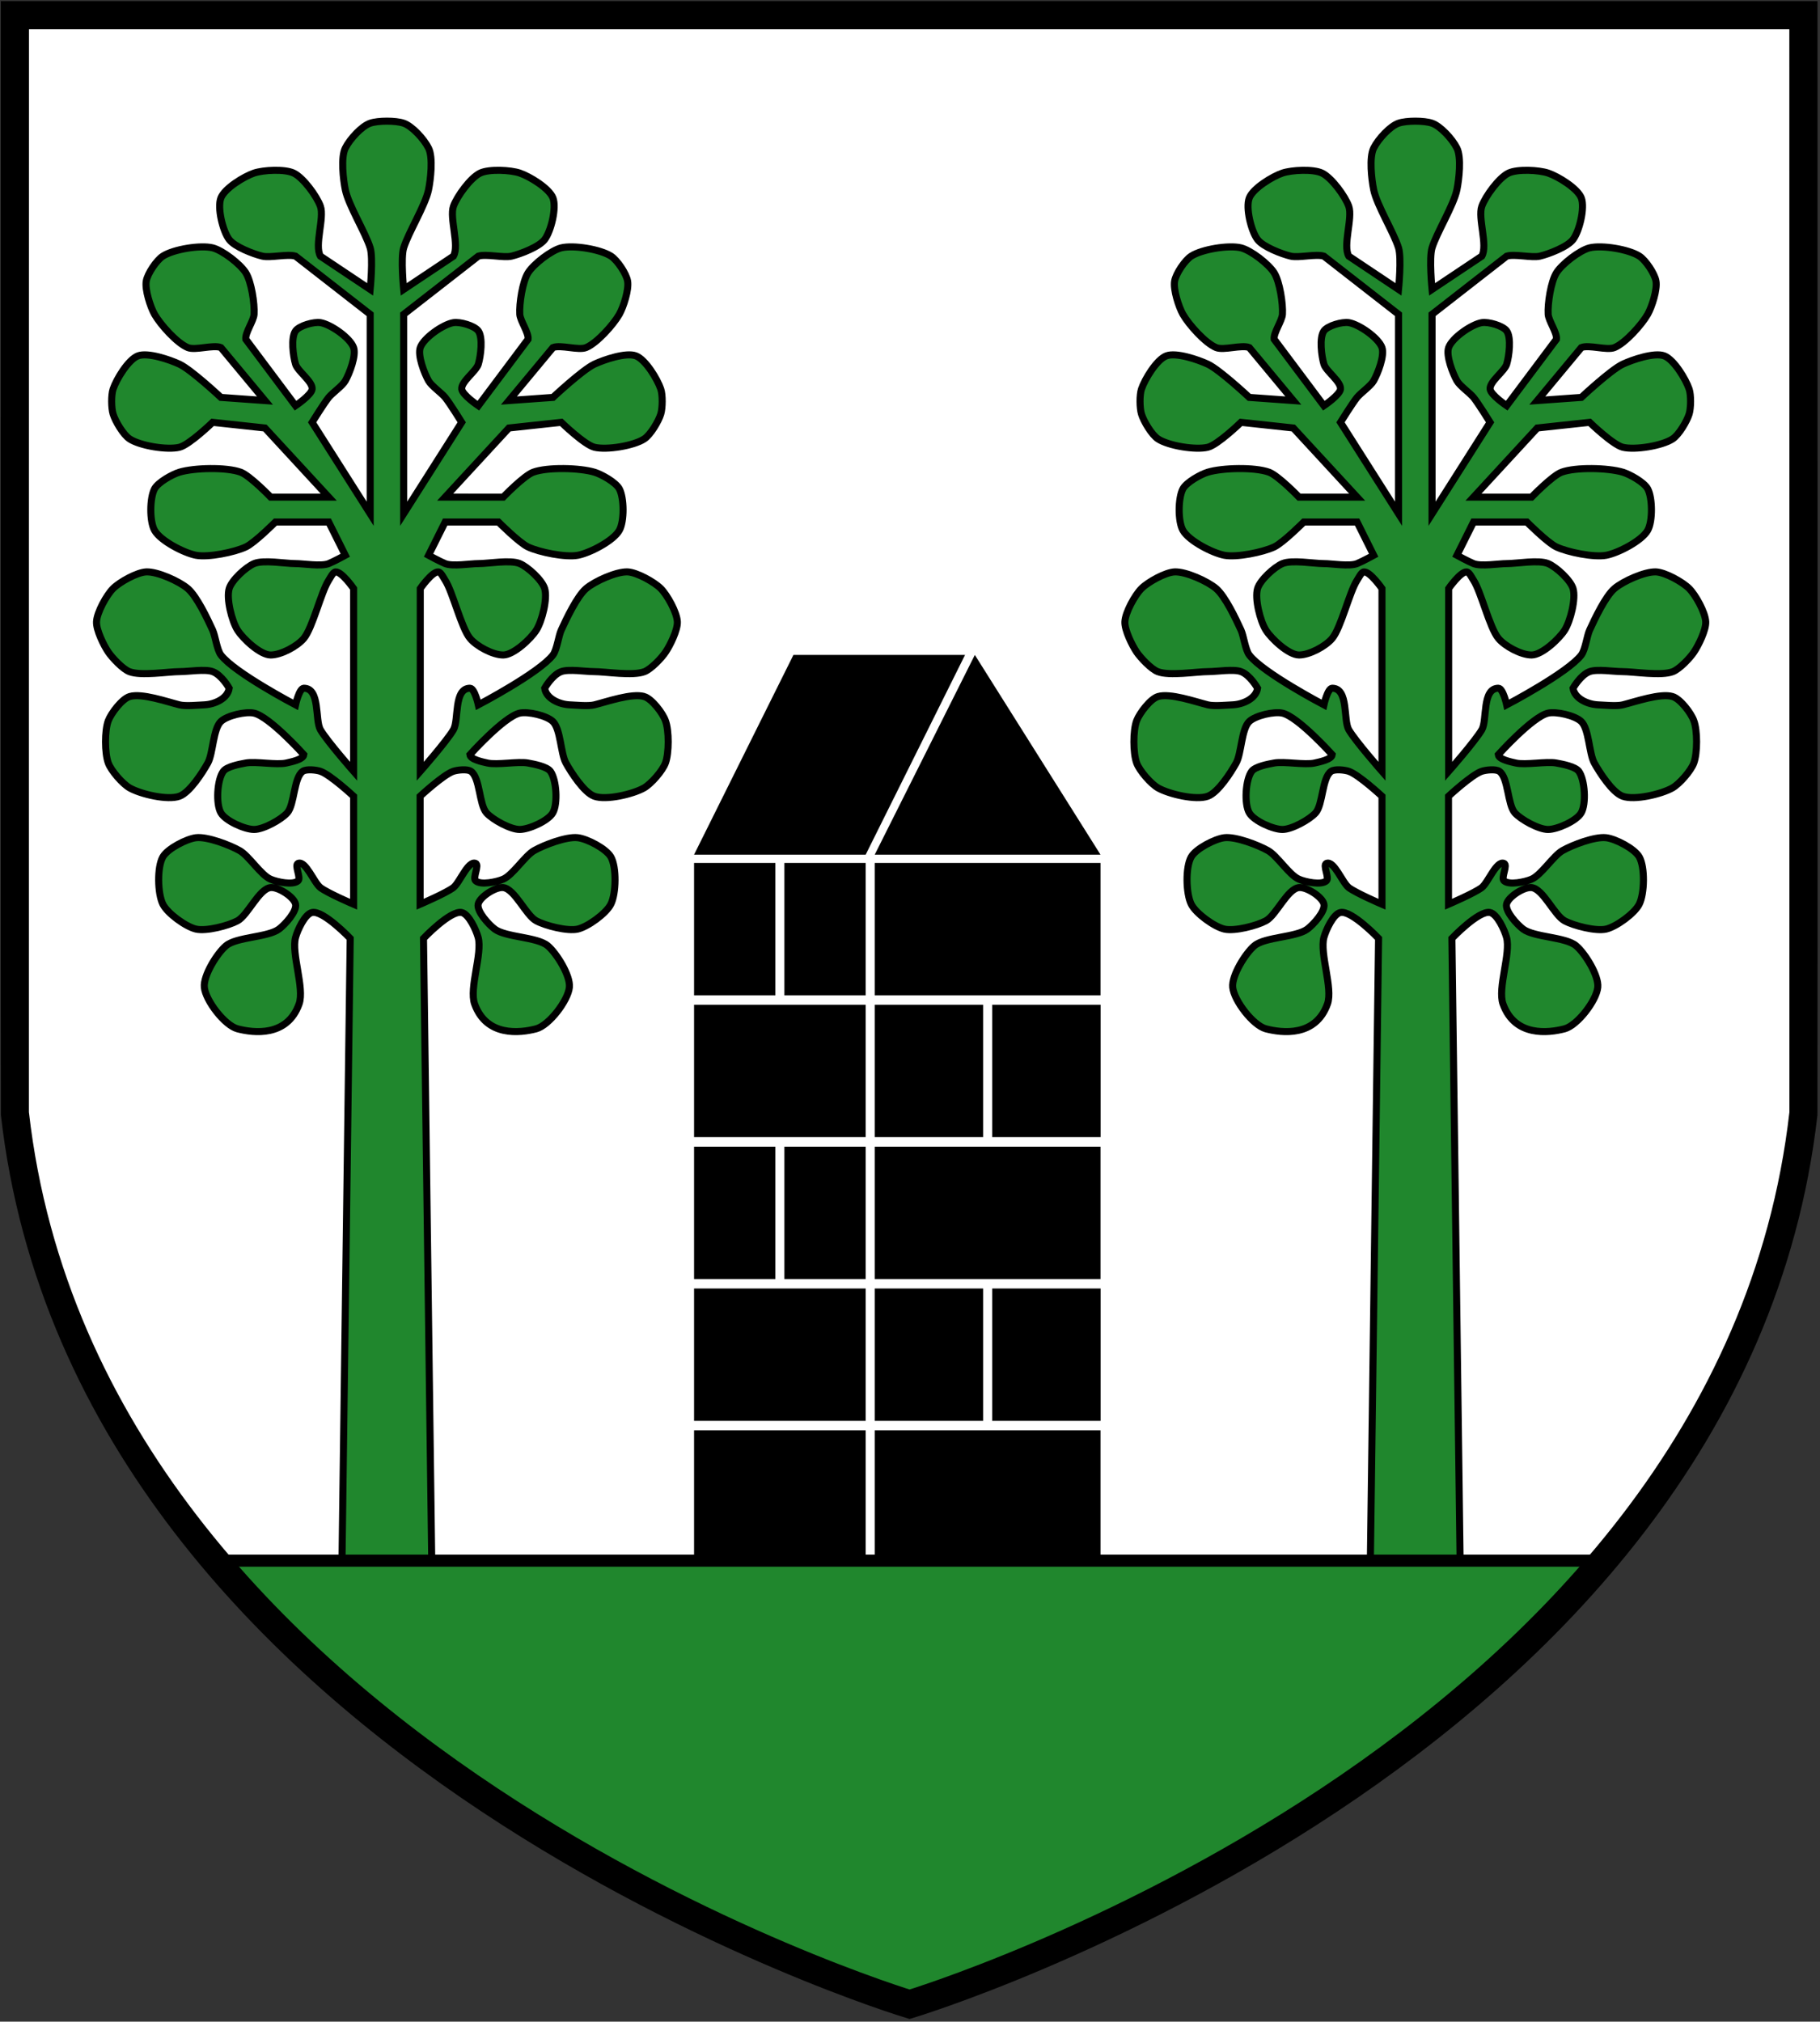 <?xml version="1.0" encoding="UTF-8" standalone="no"?>
<!-- Created with Inkscape (http://www.inkscape.org/) -->

<svg
   xmlns:dc="http://purl.org/dc/elements/1.1/"
   xmlns:cc="http://creativecommons.org/ns#"
   xmlns:rdf="http://www.w3.org/1999/02/22-rdf-syntax-ns#"
   xmlns:svg="http://www.w3.org/2000/svg"
   xmlns="http://www.w3.org/2000/svg"
   xmlns:sodipodi="http://sodipodi.sourceforge.net/DTD/sodipodi-0.dtd"
   xmlns:inkscape="http://www.inkscape.org/namespaces/inkscape"
   version="1.1"
   id="svg2"
   width="452"
   height="502"
   viewBox="0 0 452 502"
   sodipodi:docname="CHE Fräschels COA.svg"
   inkscape:version="0.92.3 (2405546, 2018-03-11)">
  <rect x="0" y="0" width="452" height="502" fill="#333333" stroke="none"/>
  <defs
     id="defs6" />
  <sodipodi:namedview
     pagecolor="#ffffff"
     bordercolor="#666666"
     borderopacity="1"
     objecttolerance="10"
     gridtolerance="10"
     guidetolerance="10"
     inkscape:pageopacity="0"
     inkscape:pageshadow="2"
     inkscape:window-width="1920"
     inkscape:window-height="1017"
     id="namedview4"
     showgrid="false"
     inkscape:zoom="1.4573406"
     inkscape:cx="153.61322"
     inkscape:cy="263.34433"
     inkscape:window-x="-8"
     inkscape:window-y="-8"
     inkscape:window-maximized="1"
     inkscape:current-layer="g946" />
  <style
     id="style817"
     type="text/css">
	.st0{fill:#FFFFFF;}
	.st1{fill:#20872D;stroke:#000000;stroke-width:0.75;stroke-miterlimit:10;}
	.st2{fill:#20872D;}
	.st3{fill:none;stroke:#000000;stroke-width:2;stroke-miterlimit:10;}
	.st4{fill:none;stroke:#000000;stroke-width:3;stroke-miterlimit:10;}
</style>
  <g
     id="g946"
     transform="translate(126,28.217)">
    <path
       d="m 321.596,-24.443 h -444.186 c 0,0 -0.041,272.34 0,272.732 18.207,159.67 222.196,221.173 222.196,221.173 0,0 203.782,-61.483 221.99,-221.173 0.041,-0.392 0,-272.732 0,-272.732 z"
       class="st0"
       id="Hintergrund"
       inkscape:connector-curvature="0"
       style="fill:#ffffff;stroke-width:1" />
    <g
       id="Haus"
       transform="matrix(2.06,0,0,2.063,-125.412,-27.538)"
       style="stroke-width:0.485">
	<rect
   id="rect820"
   height="15.93"
   width="27.22"
   y="171.83"
   x="105.17"
   style="stroke-width:0.485" />

	<rect
   id="rect822"
   height="15.93"
   width="20.69"
   y="171.83"
   x="83.39"
   style="stroke-width:0.485" />

	<rect
   id="rect824"
   height="15.93"
   width="20.69"
   y="154.76"
   x="83.39"
   style="stroke-width:0.485" />

	<rect
   id="rect826"
   height="15.93"
   width="20.69"
   y="120.61"
   x="83.39"
   style="stroke-width:0.485" />

	<rect
   id="rect828"
   height="15.93"
   width="27.22"
   y="137.69"
   x="105.17"
   style="stroke-width:0.485" />

	<rect
   id="rect830"
   height="15.93"
   width="13.07"
   y="120.61"
   x="105.17"
   style="stroke-width:0.485" />

	<rect
   id="rect832"
   height="15.93"
   width="13.07"
   y="120.61"
   x="119.33"
   style="stroke-width:0.485" />

	<rect
   id="rect834"
   height="15.93"
   width="13.07"
   y="154.76"
   x="119.33"
   style="stroke-width:0.485" />

	<rect
   id="rect836"
   height="15.93"
   width="13.07"
   y="154.76"
   x="105.17"
   style="stroke-width:0.485" />

	<rect
   id="rect838"
   height="15.93"
   width="9.8"
   y="137.69"
   x="83.39"
   style="stroke-width:0.485" />

	<rect
   id="rect840"
   height="15.93"
   width="9.8"
   y="137.69"
   x="94.28"
   style="stroke-width:0.485" />

	<rect
   id="rect842"
   height="15.93"
   width="9.8"
   y="103.54"
   x="83.39"
   style="stroke-width:0.485" />

	<rect
   id="rect844"
   height="15.93"
   width="9.8"
   y="103.54"
   x="94.28"
   style="stroke-width:0.485" />

	<rect
   id="rect846"
   height="15.93"
   width="27.22"
   y="103.54"
   x="105.17"
   style="stroke-width:0.485" />

	<polygon
   id="polygon848"
   points="95.37,78.5 83.39,102.54 104.08,102.54 116.06,78.5 "
   style="stroke-width:0.485" />

	<polygon
   id="polygon850"
   points="117.24,78.5 105.17,102.54 132.39,102.54 "
   style="stroke-width:0.485" />

</g>
    <path
       d="m 33.985,144.738 c -2.987,-0.908 -9.31,1.3 -12.358,2.063 -1.586,0.392 -4.552,0.062 -6.179,0 -2.575,-0.124 -5.808,-1.568 -6.179,-4.126 0,0 1.854,-3.301 4.119,-4.126 1.874,-0.681 5.994,0 7.991,0 3.172,0 9.742,1.155 12.708,0 1.648,-0.66 4.222,-3.363 5.211,-4.848 1.133,-1.671 3.028,-5.509 2.925,-7.531 -0.103,-2.311 -2.492,-6.623 -4.119,-8.253 -1.627,-1.63 -5.932,-4.023 -8.239,-4.126 -2.781,-0.124 -8.197,2.331 -10.298,4.126 -2.286,1.96 -4.923,7.593 -6.179,10.316 -0.68,1.485 -1.071,4.89 -2.06,6.19 -3.378,4.436 -18.537,12.379 -18.537,12.379 0,0 -0.906,-4.126 -2.06,-4.126 -4.119,0 -2.719,7.923 -4.119,10.316 -1.668,2.847 -8.239,10.316 -8.239,10.316 v -45.39 c 0,0 2.945,-4.23 4.469,-4.126 0.659,0.041 1.339,1.506 1.71,2.063 1.895,2.888 3.975,11.781 6.179,14.442 1.648,1.981 5.664,4.126 8.239,4.126 2.575,0 6.859,-4.003 8.239,-6.19 1.401,-2.228 2.822,-7.799 2.06,-10.316 -0.638,-2.104 -4.161,-5.344 -6.179,-6.19 -2.369,-0.99 -7.703,0 -10.278,0 -2.039,0 -6.364,0.763 -8.259,0 -1.359,-0.557 -4.119,-2.063 -4.119,-2.063 l 4.119,-8.253 h 13.244 c 0,0 5.17,5.179 7.353,6.19 2.842,1.32 9.289,2.641 12.358,2.063 2.945,-0.557 8.815,-3.569 10.298,-6.19 1.277,-2.249 1.215,-8.046 0,-10.316 -0.886,-1.63 -4.408,-3.59 -6.179,-4.126 -3.646,-1.093 -11.637,-1.3 -15.2,0 -2.266,0.825 -7.456,6.19 -7.456,6.19 H -15.447 L 0.392,78.056 13.389,76.653 c 0,0 5.746,5.571 8.239,6.19 3.048,0.743 9.722,-0.351 12.358,-2.063 1.565,-1.011 3.584,-4.415 4.119,-6.19 0.453,-1.485 0.494,-4.725 0,-6.19 -0.824,-2.455 -3.769,-7.324 -6.179,-8.253 -2.451,-0.928 -7.909,0.949 -10.298,2.063 -2.987,1.403 -10.298,8.253 -10.298,8.253 L 0.392,71.247 11.329,58.084 c 1.915,-0.763 6.344,0.784 8.239,0 2.698,-1.114 6.797,-5.715 8.239,-8.253 1.05,-1.857 2.43,-6.148 2.06,-8.253 -0.309,-1.836 -2.554,-5.179 -4.119,-6.19 -2.636,-1.712 -9.31,-2.806 -12.358,-2.063 -2.492,0.619 -6.859,4.003 -8.239,6.19 -1.401,2.228 -2.224,7.696 -2.06,10.316 0.103,1.63 2.245,4.56 2.06,6.19 L -7.208,72.526 c 0,0 -3.975,-2.682 -4.119,-4.126 -0.185,-1.857 3.584,-4.415 4.119,-6.19 0.597,-1.981 1.195,-6.582 0,-8.253 -0.947,-1.32 -4.572,-2.331 -6.179,-2.063 -2.533,0.413 -7.374,3.755 -8.239,6.19 -0.7,2.001 1.009,6.396 2.06,8.253 0.721,1.279 3.192,2.992 4.119,4.126 1.174,1.444 4.119,6.19 4.119,6.19 L -25.745,99.348 V 49.831 L -7.208,35.389 c 1.957,-0.619 6.241,0.475 8.239,0 2.245,-0.536 6.838,-2.29 8.239,-4.126 1.586,-2.084 2.987,-7.861 2.06,-10.316 -0.927,-2.414 -5.788,-5.364 -8.239,-6.19 -2.327,-0.784 -7.6,-1.052 -9.825,0 -2.389,1.135 -5.767,5.756 -6.653,8.253 -1.03,2.909 1.545,9.697 0,12.379 l -12.358,8.253 c 0,0 -0.783,-7.799 0,-10.316 1.153,-3.755 5.396,-10.584 6.179,-14.442 0.515,-2.517 1.153,-8.005 0,-10.316 -1.153,-2.311 -4.119,-5.488 -6.179,-6.19 -1.957,-0.681 -6.344,-0.681 -8.321,0 -2.06,0.701 -5.026,3.879 -6.179,6.19 -1.153,2.311 -0.515,7.799 0,10.316 0.783,3.858 5.026,10.687 6.179,14.442 0.783,2.517 0,10.316 0,10.316 l -12.358,-8.253 c -1.545,-2.682 1.03,-9.47 0,-12.379 -0.886,-2.496 -4.263,-7.118 -6.653,-8.253 -2.224,-1.052 -7.497,-0.784 -9.825,0 -2.451,0.825 -7.312,3.776 -8.239,6.19 -0.947,2.455 0.474,8.232 2.06,10.316 1.401,1.836 5.994,3.59 8.239,4.126 1.998,0.475 6.282,-0.619 8.239,0 l 18.537,14.442 v 49.516 L -48.483,76.653 c 0,0 2.945,-4.745 4.119,-6.19 0.927,-1.135 3.398,-2.847 4.119,-4.126 1.05,-1.857 2.76,-6.251 2.06,-8.253 -0.865,-2.435 -5.705,-5.777 -8.239,-6.19 -1.607,-0.268 -5.232,0.743 -6.179,2.063 -1.195,1.671 -0.597,6.272 0,8.253 0.536,1.774 4.305,4.333 4.119,6.19 -0.144,1.444 -4.119,4.126 -4.119,4.126 L -64.961,56.021 c -0.185,-1.63 1.957,-4.56 2.06,-6.19 0.165,-2.62 -0.659,-8.088 -2.06,-10.316 -1.38,-2.187 -5.746,-5.571 -8.239,-6.19 -3.048,-0.743 -9.722,0.351 -12.358,2.063 -1.565,1.011 -3.81,4.353 -4.119,6.19 -0.371,2.104 1.009,6.396 2.06,8.253 1.442,2.538 5.54,7.139 8.239,8.253 1.895,0.784 6.323,-0.763 8.239,0 l 10.937,13.163 -10.937,-0.784 c 0,0 -7.312,-6.85 -10.298,-8.253 -2.389,-1.114 -7.847,-2.992 -10.298,-2.063 -2.41,0.928 -5.355,5.798 -6.179,8.253 -0.494,1.465 -0.453,4.704 0,6.19 0.536,1.774 2.554,5.179 4.119,6.19 2.636,1.712 9.31,2.806 12.358,2.063 2.492,-0.619 8.239,-6.19 8.239,-6.19 l 12.996,1.403 15.839,17.166 h -14.418 c 0,0 -5.17,-5.364 -7.456,-6.19 -3.584,-1.3 -11.575,-1.093 -15.2,0 -1.771,0.536 -5.293,2.496 -6.179,4.126 -1.215,2.27 -1.277,8.067 0,10.316 1.483,2.62 7.353,5.632 10.298,6.19 3.069,0.578 9.516,-0.743 12.358,-2.063 2.183,-1.011 7.353,-6.19 7.353,-6.19 h 13.244 l 4.119,8.253 c 0,0 -2.76,1.506 -4.119,2.063 -1.895,0.763 -6.22,0 -8.259,0 -2.575,0 -7.909,-0.99 -10.278,0 -2.018,0.846 -5.54,4.085 -6.179,6.19 -0.762,2.517 0.659,8.088 2.06,10.316 1.38,2.187 5.664,6.19 8.239,6.19 2.575,0 6.591,-2.146 8.239,-4.126 2.204,-2.662 4.284,-11.554 6.179,-14.442 0.371,-0.557 1.05,-2.022 1.71,-2.063 1.524,-0.103 4.469,4.126 4.469,4.126 v 45.39 c 0,0 -6.57,-7.469 -8.239,-10.316 -1.401,-2.393 0,-10.316 -4.119,-10.316 -1.153,0 -2.06,4.126 -2.06,4.126 0,0 -15.159,-7.943 -18.537,-12.379 -0.989,-1.3 -1.38,-4.704 -2.06,-6.19 -1.256,-2.723 -3.893,-8.356 -6.179,-10.316 -2.101,-1.795 -7.518,-4.25 -10.298,-4.126 -2.307,0.103 -6.611,2.496 -8.239,4.126 -1.627,1.63 -4.016,5.942 -4.119,8.253 -0.103,2.022 1.792,5.859 2.925,7.531 1.009,1.465 3.563,4.188 5.211,4.848 2.945,1.155 9.516,0 12.708,0 1.998,0 6.117,-0.681 7.991,0 2.266,0.825 4.119,4.126 4.119,4.126 -0.371,2.558 -3.604,4.003 -6.179,4.126 -1.627,0.062 -4.593,0.392 -6.179,0 -3.048,-0.763 -9.371,-2.971 -12.358,-2.063 -1.915,0.578 -4.593,4.126 -5.314,6.004 -0.927,2.455 -0.906,8.046 0,10.502 0.7,1.919 3.543,5.179 5.314,6.19 2.739,1.547 9.413,3.136 12.358,2.063 2.554,-0.928 5.726,-5.88 7.044,-8.253 1.318,-2.373 1.298,-8.459 3.254,-10.316 1.545,-1.465 6.179,-2.538 8.239,-2.063 3.913,0.908 12.358,10.316 12.358,10.316 -0.144,1.197 -3.172,1.795 -4.346,2.063 -2.451,0.557 -7.6,-0.454 -10.072,0 -1.462,0.268 -4.696,0.867 -5.582,2.063 -1.545,2.084 -1.895,8.088 -0.597,10.316 1.153,2.001 5.932,4.126 8.239,4.126 2.307,0 6.694,-2.414 8.239,-4.126 1.833,-2.043 1.586,-8.748 3.852,-10.316 0.906,-0.619 3.357,-0.351 4.387,0 2.451,0.825 8.239,6.19 8.239,6.19 v 26.821 c 0,0 -6.406,-2.744 -8.239,-4.126 -1.627,-1.238 -3.646,-6.767 -5.54,-6.024 -1.009,0.392 0.783,3.569 0,4.312 -1.236,1.176 -5.232,0.309 -6.817,-0.371 -2.41,-1.011 -5.396,-5.798 -7.683,-7.097 -2.472,-1.403 -8.053,-3.549 -10.854,-3.219 -2.369,0.289 -7.044,2.703 -8.239,4.766 -1.462,2.538 -1.318,9.099 0,11.74 1.153,2.311 5.726,5.612 8.239,6.19 2.554,0.578 7.991,-0.825 10.298,-2.063 2.575,-1.382 5.335,-7.964 8.239,-8.253 1.854,-0.186 5.808,2.311 6.179,4.126 0.371,1.816 -2.636,5.075 -4.119,6.19 -2.76,2.063 -10.504,1.919 -13.141,4.126 -2.224,1.857 -5.685,7.427 -5.396,10.316 0.309,3.28 5.046,9.47 8.239,10.316 3.996,1.052 12.358,2.063 15.303,-6.19 1.38,-3.899 -1.977,-12.524 -0.886,-16.505 0.494,-1.795 2.307,-5.839 4.119,-6.19 2.801,-0.557 9.454,6.437 9.454,6.437 l -2.039,154.491 h 11.102 0.082 11.102 L -20.822,204.797 c 0,0 6.653,-6.994 9.454,-6.437 1.812,0.351 3.625,4.395 4.119,6.19 1.092,3.982 -2.266,12.606 -0.886,16.505 2.945,8.253 11.308,7.242 15.303,6.19 3.192,-0.846 7.93,-7.035 8.239,-10.316 0.288,-2.888 -3.172,-8.459 -5.396,-10.316 -2.636,-2.208 -10.381,-2.063 -13.141,-4.126 -1.483,-1.114 -4.49,-4.374 -4.119,-6.19 0.371,-1.816 4.325,-4.312 6.179,-4.126 2.904,0.289 5.664,6.87 8.239,8.253 2.307,1.238 7.744,2.641 10.298,2.063 2.513,-0.578 7.085,-3.879 8.239,-6.19 1.318,-2.62 1.462,-9.181 0,-11.74 -1.195,-2.063 -5.87,-4.498 -8.239,-4.766 -2.822,-0.33 -8.403,1.816 -10.854,3.219 -2.266,1.3 -5.273,6.086 -7.683,7.097 -1.565,0.66 -5.582,1.547 -6.817,0.371 -0.783,-0.743 1.009,-3.92 0,-4.312 -1.895,-0.743 -3.913,4.787 -5.54,6.024 -1.833,1.382 -8.239,4.126 -8.239,4.126 v -26.821 c 0,0 5.788,-5.364 8.239,-6.19 1.05,-0.351 3.481,-0.619 4.387,0 2.266,1.568 2.018,8.273 3.852,10.316 1.545,1.712 5.932,4.126 8.239,4.126 2.307,0 7.085,-2.125 8.239,-4.126 1.298,-2.228 0.927,-8.232 -0.597,-10.316 -0.886,-1.197 -4.119,-1.795 -5.582,-2.063 -2.472,-0.454 -7.621,0.557 -10.072,0 -1.174,-0.268 -4.202,-0.867 -4.346,-2.063 0,0 8.445,-9.408 12.358,-10.316 2.06,-0.475 6.694,0.598 8.239,2.063 1.957,1.857 1.936,7.943 3.254,10.316 1.318,2.373 4.49,7.324 7.044,8.253 2.945,1.073 9.619,-0.516 12.358,-2.063 1.771,-1.011 4.614,-4.271 5.314,-6.19 0.906,-2.455 0.927,-8.046 0,-10.502 -0.659,-1.877 -3.357,-5.426 -5.273,-6.004 z"
       class="st1"
       id="Baum_1_"
       inkscape:connector-curvature="0"
       style="fill:#20872d;stroke:#000000;stroke-width:1.75;stroke-miterlimit:10;stroke-dasharray:none" />
    <path
       d="m 289.383,144.738 c -2.986,-0.908 -9.31,1.3 -12.358,2.063 -1.586,0.392 -4.552,0.062 -6.179,0 -2.575,-0.124 -5.808,-1.568 -6.179,-4.126 0,0 1.854,-3.301 4.119,-4.126 1.874,-0.681 5.994,0 7.991,0 3.172,0 9.742,1.155 12.708,0 1.648,-0.66 4.222,-3.363 5.211,-4.848 1.133,-1.671 3.028,-5.509 2.925,-7.531 -0.103,-2.311 -2.492,-6.623 -4.119,-8.253 -1.627,-1.63 -5.932,-4.023 -8.239,-4.126 -2.781,-0.124 -8.197,2.331 -10.298,4.126 -2.286,1.96 -4.923,7.593 -6.179,10.316 -0.68,1.485 -1.071,4.89 -2.06,6.19 -3.378,4.436 -18.537,12.379 -18.537,12.379 0,0 -0.906,-4.126 -2.06,-4.126 -4.119,0 -2.719,7.923 -4.119,10.316 -1.668,2.847 -8.239,10.316 -8.239,10.316 v -45.39 c 0,0 2.945,-4.23 4.469,-4.126 0.659,0.041 1.339,1.506 1.71,2.063 1.895,2.888 3.975,11.781 6.179,14.442 1.648,1.981 5.664,4.126 8.239,4.126 2.575,0 6.859,-4.003 8.239,-6.19 1.401,-2.228 2.822,-7.799 2.06,-10.316 -0.638,-2.104 -4.16,-5.344 -6.179,-6.19 -2.369,-0.99 -7.703,0 -10.278,0 -2.039,0 -6.364,0.763 -8.259,0 -1.359,-0.557 -4.119,-2.063 -4.119,-2.063 l 4.119,-8.253 h 13.244 c 0,0 5.17,5.179 7.353,6.19 2.842,1.32 9.289,2.641 12.358,2.063 2.945,-0.557 8.815,-3.569 10.298,-6.19 1.277,-2.249 1.215,-8.046 0,-10.316 -0.886,-1.63 -4.408,-3.59 -6.179,-4.126 -3.646,-1.093 -11.637,-1.3 -15.2,0 -2.266,0.825 -7.456,6.19 -7.456,6.19 h -14.418 l 15.839,-17.166 12.996,-1.403 c 0,0 5.746,5.571 8.239,6.19 3.048,0.743 9.722,-0.351 12.358,-2.063 1.565,-1.011 3.584,-4.415 4.119,-6.19 0.453,-1.485 0.494,-4.725 0,-6.19 -0.824,-2.455 -3.769,-7.324 -6.179,-8.253 -2.451,-0.928 -7.909,0.949 -10.298,2.063 -2.987,1.403 -10.298,8.253 -10.298,8.253 l -10.937,0.784 10.937,-13.163 c 1.915,-0.763 6.344,0.784 8.239,0 2.698,-1.114 6.797,-5.715 8.239,-8.253 1.05,-1.857 2.43,-6.148 2.06,-8.253 -0.309,-1.836 -2.554,-5.179 -4.119,-6.19 -2.636,-1.712 -9.31,-2.806 -12.358,-2.063 -2.492,0.619 -6.859,4.003 -8.239,6.19 -1.401,2.228 -2.224,7.696 -2.06,10.316 0.103,1.63 2.245,4.56 2.06,6.19 L 248.189,72.526 c 0,0 -3.975,-2.682 -4.119,-4.126 -0.185,-1.857 3.584,-4.415 4.119,-6.19 0.597,-1.981 1.195,-6.582 0,-8.253 -0.947,-1.32 -4.572,-2.331 -6.179,-2.063 -2.533,0.413 -7.374,3.755 -8.239,6.19 -0.7,2.001 1.009,6.396 2.06,8.253 0.721,1.279 3.192,2.992 4.119,4.126 1.174,1.444 4.119,6.19 4.119,6.19 l -14.418,22.695 v -49.516 l 18.537,-14.442 c 1.957,-0.619 6.241,0.475 8.239,0 2.245,-0.536 6.838,-2.29 8.239,-4.126 1.586,-2.084 2.986,-7.861 2.06,-10.316 -0.927,-2.414 -5.788,-5.364 -8.239,-6.19 -2.327,-0.784 -7.6,-1.052 -9.825,0 -2.389,1.135 -5.767,5.756 -6.653,8.253 -1.03,2.909 1.545,9.697 0,12.379 l -12.358,8.253 c 0,0 -0.783,-7.799 0,-10.316 1.153,-3.755 5.396,-10.584 6.179,-14.442 0.515,-2.517 1.153,-8.005 0,-10.316 -1.153,-2.311 -4.119,-5.488 -6.179,-6.19 -1.957,-0.681 -6.344,-0.681 -8.321,0 -2.06,0.701 -5.026,3.879 -6.179,6.19 -1.153,2.311 -0.515,7.799 0,10.316 0.783,3.858 5.026,10.687 6.179,14.442 0.783,2.517 0,10.316 0,10.316 l -12.358,-8.253 c -1.545,-2.682 1.03,-9.47 0,-12.379 -0.886,-2.496 -4.263,-7.118 -6.653,-8.253 -2.224,-1.052 -7.497,-0.784 -9.825,0 -2.451,0.825 -7.312,3.776 -8.239,6.19 -0.947,2.455 0.474,8.232 2.06,10.316 1.401,1.836 5.994,3.59 8.239,4.126 1.998,0.475 6.282,-0.619 8.239,0 l 18.537,14.442 v 49.516 L 206.914,76.653 c 0,0 2.945,-4.745 4.119,-6.19 0.927,-1.135 3.398,-2.847 4.119,-4.126 1.05,-1.857 2.76,-6.251 2.06,-8.253 -0.865,-2.435 -5.705,-5.777 -8.239,-6.19 -1.607,-0.268 -5.232,0.743 -6.179,2.063 -1.195,1.671 -0.597,6.272 0,8.253 0.536,1.774 4.305,4.333 4.119,6.19 -0.144,1.444 -4.119,4.126 -4.119,4.126 L 190.437,56.021 c -0.185,-1.63 1.957,-4.56 2.06,-6.19 0.165,-2.62 -0.659,-8.088 -2.06,-10.316 -1.38,-2.187 -5.746,-5.571 -8.239,-6.19 -3.048,-0.743 -9.722,0.351 -12.358,2.063 -1.565,1.011 -3.81,4.353 -4.119,6.19 -0.371,2.104 1.009,6.396 2.06,8.253 1.442,2.538 5.54,7.139 8.239,8.253 1.895,0.784 6.323,-0.763 8.239,0 l 10.937,13.163 -10.937,-0.784 c 0,0 -7.312,-6.85 -10.298,-8.253 -2.389,-1.114 -7.847,-2.992 -10.298,-2.063 -2.41,0.928 -5.355,5.798 -6.179,8.253 -0.494,1.465 -0.453,4.704 0,6.19 0.536,1.774 2.554,5.179 4.119,6.19 2.636,1.712 9.31,2.806 12.358,2.063 2.492,-0.619 8.239,-6.19 8.239,-6.19 l 12.996,1.403 15.839,17.166 h -14.418 c 0,0 -5.17,-5.364 -7.456,-6.19 -3.584,-1.3 -11.575,-1.093 -15.2,0 -1.771,0.536 -5.293,2.496 -6.179,4.126 -1.215,2.27 -1.277,8.067 0,10.316 1.483,2.62 7.353,5.632 10.298,6.19 3.069,0.578 9.516,-0.743 12.358,-2.063 2.183,-1.011 7.353,-6.19 7.353,-6.19 h 13.244 l 4.119,8.253 c 0,0 -2.76,1.506 -4.119,2.063 -1.895,0.763 -6.22,0 -8.259,0 -2.575,0 -7.909,-0.99 -10.278,0 -2.018,0.846 -5.54,4.085 -6.179,6.19 -0.762,2.517 0.659,8.088 2.06,10.316 1.38,2.187 5.664,6.19 8.239,6.19 2.575,0 6.591,-2.146 8.239,-4.126 2.204,-2.662 4.284,-11.554 6.179,-14.442 0.371,-0.557 1.05,-2.022 1.71,-2.063 1.524,-0.103 4.469,4.126 4.469,4.126 v 45.39 c 0,0 -6.57,-7.469 -8.239,-10.316 -1.401,-2.393 0,-10.316 -4.119,-10.316 -1.153,0 -2.06,4.126 -2.06,4.126 0,0 -15.159,-7.943 -18.537,-12.379 -0.989,-1.3 -1.38,-4.704 -2.06,-6.19 -1.256,-2.723 -3.893,-8.356 -6.179,-10.316 -2.101,-1.795 -7.518,-4.25 -10.298,-4.126 -2.307,0.103 -6.611,2.496 -8.239,4.126 -1.627,1.63 -4.016,5.942 -4.119,8.253 -0.103,2.022 1.792,5.859 2.925,7.531 1.009,1.465 3.563,4.188 5.211,4.848 2.945,1.155 9.516,0 12.708,0 1.998,0 6.117,-0.681 7.991,0 2.266,0.825 4.119,4.126 4.119,4.126 -0.371,2.558 -3.604,4.003 -6.179,4.126 -1.627,0.062 -4.593,0.392 -6.179,0 -3.048,-0.763 -9.371,-2.971 -12.358,-2.063 -1.915,0.578 -4.593,4.126 -5.314,6.004 -0.927,2.455 -0.906,8.046 0,10.502 0.7,1.919 3.543,5.179 5.314,6.19 2.739,1.547 9.413,3.136 12.358,2.063 2.554,-0.928 5.726,-5.88 7.044,-8.253 1.318,-2.373 1.298,-8.459 3.254,-10.316 1.545,-1.465 6.179,-2.538 8.239,-2.063 3.913,0.908 12.358,10.316 12.358,10.316 -0.144,1.197 -3.172,1.795 -4.346,2.063 -2.451,0.557 -7.6,-0.454 -10.072,0 -1.462,0.268 -4.696,0.867 -5.582,2.063 -1.545,2.084 -1.895,8.088 -0.597,10.316 1.153,2.001 5.932,4.126 8.239,4.126 2.307,0 6.694,-2.414 8.239,-4.126 1.833,-2.043 1.586,-8.748 3.852,-10.316 0.906,-0.619 3.357,-0.351 4.387,0 2.451,0.825 8.239,6.19 8.239,6.19 v 26.821 c 0,0 -6.406,-2.744 -8.239,-4.126 -1.627,-1.238 -3.646,-6.767 -5.54,-6.024 -1.009,0.392 0.783,3.569 0,4.312 -1.236,1.176 -5.232,0.309 -6.817,-0.371 -2.41,-1.011 -5.396,-5.798 -7.683,-7.097 -2.472,-1.403 -8.053,-3.549 -10.854,-3.219 -2.369,0.289 -7.044,2.703 -8.239,4.766 -1.462,2.538 -1.318,9.099 0,11.74 1.153,2.311 5.726,5.612 8.239,6.19 2.554,0.578 7.991,-0.825 10.298,-2.063 2.575,-1.382 5.335,-7.964 8.239,-8.253 1.854,-0.186 5.808,2.311 6.179,4.126 0.371,1.816 -2.636,5.075 -4.119,6.19 -2.76,2.063 -10.504,1.919 -13.141,4.126 -2.224,1.857 -5.685,7.427 -5.396,10.316 0.309,3.28 5.046,9.47 8.239,10.316 3.996,1.052 12.358,2.063 15.303,-6.19 1.38,-3.899 -1.977,-12.524 -0.886,-16.505 0.494,-1.795 2.307,-5.839 4.119,-6.19 2.801,-0.557 9.454,6.437 9.454,6.437 l -2.039,154.491 h 11.102 0.082 11.102 l -2.039,-154.491 c 0,0 6.653,-6.994 9.454,-6.437 1.812,0.351 3.625,4.395 4.119,6.19 1.092,3.982 -2.266,12.606 -0.886,16.505 2.945,8.253 11.307,7.242 15.303,6.19 3.192,-0.846 7.93,-7.035 8.239,-10.316 0.288,-2.888 -3.172,-8.459 -5.396,-10.316 -2.636,-2.208 -10.381,-2.063 -13.141,-4.126 -1.483,-1.114 -4.49,-4.374 -4.119,-6.19 0.371,-1.816 4.325,-4.312 6.179,-4.126 2.904,0.289 5.664,6.87 8.239,8.253 2.307,1.238 7.744,2.641 10.298,2.063 2.513,-0.578 7.085,-3.879 8.239,-6.19 1.318,-2.62 1.462,-9.181 0,-11.74 -1.195,-2.063 -5.87,-4.498 -8.239,-4.766 -2.822,-0.33 -8.403,1.816 -10.854,3.219 -2.266,1.3 -5.273,6.086 -7.683,7.097 -1.565,0.66 -5.582,1.547 -6.817,0.371 -0.783,-0.743 1.009,-3.92 0,-4.312 -1.895,-0.743 -3.913,4.787 -5.54,6.024 -1.833,1.382 -8.239,4.126 -8.239,4.126 v -26.821 c 0,0 5.788,-5.364 8.239,-6.19 1.05,-0.351 3.481,-0.619 4.387,0 2.266,1.568 2.018,8.273 3.852,10.316 1.545,1.712 5.932,4.126 8.239,4.126 2.307,0 7.085,-2.125 8.239,-4.126 1.298,-2.228 0.927,-8.232 -0.597,-10.316 -0.886,-1.197 -4.119,-1.795 -5.582,-2.063 -2.472,-0.454 -7.621,0.557 -10.072,0 -1.174,-0.268 -4.202,-0.867 -4.346,-2.063 0,0 8.445,-9.408 12.358,-10.316 2.06,-0.475 6.694,0.598 8.239,2.063 1.957,1.857 1.936,7.943 3.254,10.316 1.318,2.373 4.49,7.324 7.044,8.253 2.945,1.073 9.619,-0.516 12.358,-2.063 1.771,-1.011 4.614,-4.271 5.314,-6.19 0.906,-2.455 0.927,-8.046 0,-10.502 -0.659,-1.877 -3.357,-5.426 -5.273,-6.004 z"
       class="st1"
       id="Baum"
       inkscape:connector-curvature="0"
       style="fill:#20872d;stroke:#000000;stroke-width:1.75;stroke-miterlimit:10;stroke-dasharray:none" />
    <path
       d="m -73.117,359.309 c 67.969,78.401 173.011,110.133 173.011,110.133 0,0 109.162,-33.795 173.011,-110.133 z"
       class="st2"
       id="Boden"
       inkscape:connector-curvature="0"
       style="fill:#20872d;stroke-width:1" />
    <line
       y2="359.309"
       x2="272.905"
       y1="359.309"
       x1="-73.117"
       class="st3"
       id="Linie"
       style="fill:none;stroke:#000000;stroke-width:3;stroke-miterlimit:10;stroke-dasharray:none" />
    <path
       d="m 321.884,-24.443 h -444.186 c 0,0 -0.041,272.34 0,272.732 18.207,159.67 222.196,221.173 222.196,221.173 0,0 203.782,-61.483 221.99,-221.173 0.041,-0.392 0,-272.732 0,-272.732 z"
       class="st4"
       id="Umrandung"
       inkscape:connector-curvature="0"
       style="fill:none;stroke:#000000;stroke-width:7;stroke-miterlimit:10;stroke-dasharray:none" />
  </g>
</svg>

